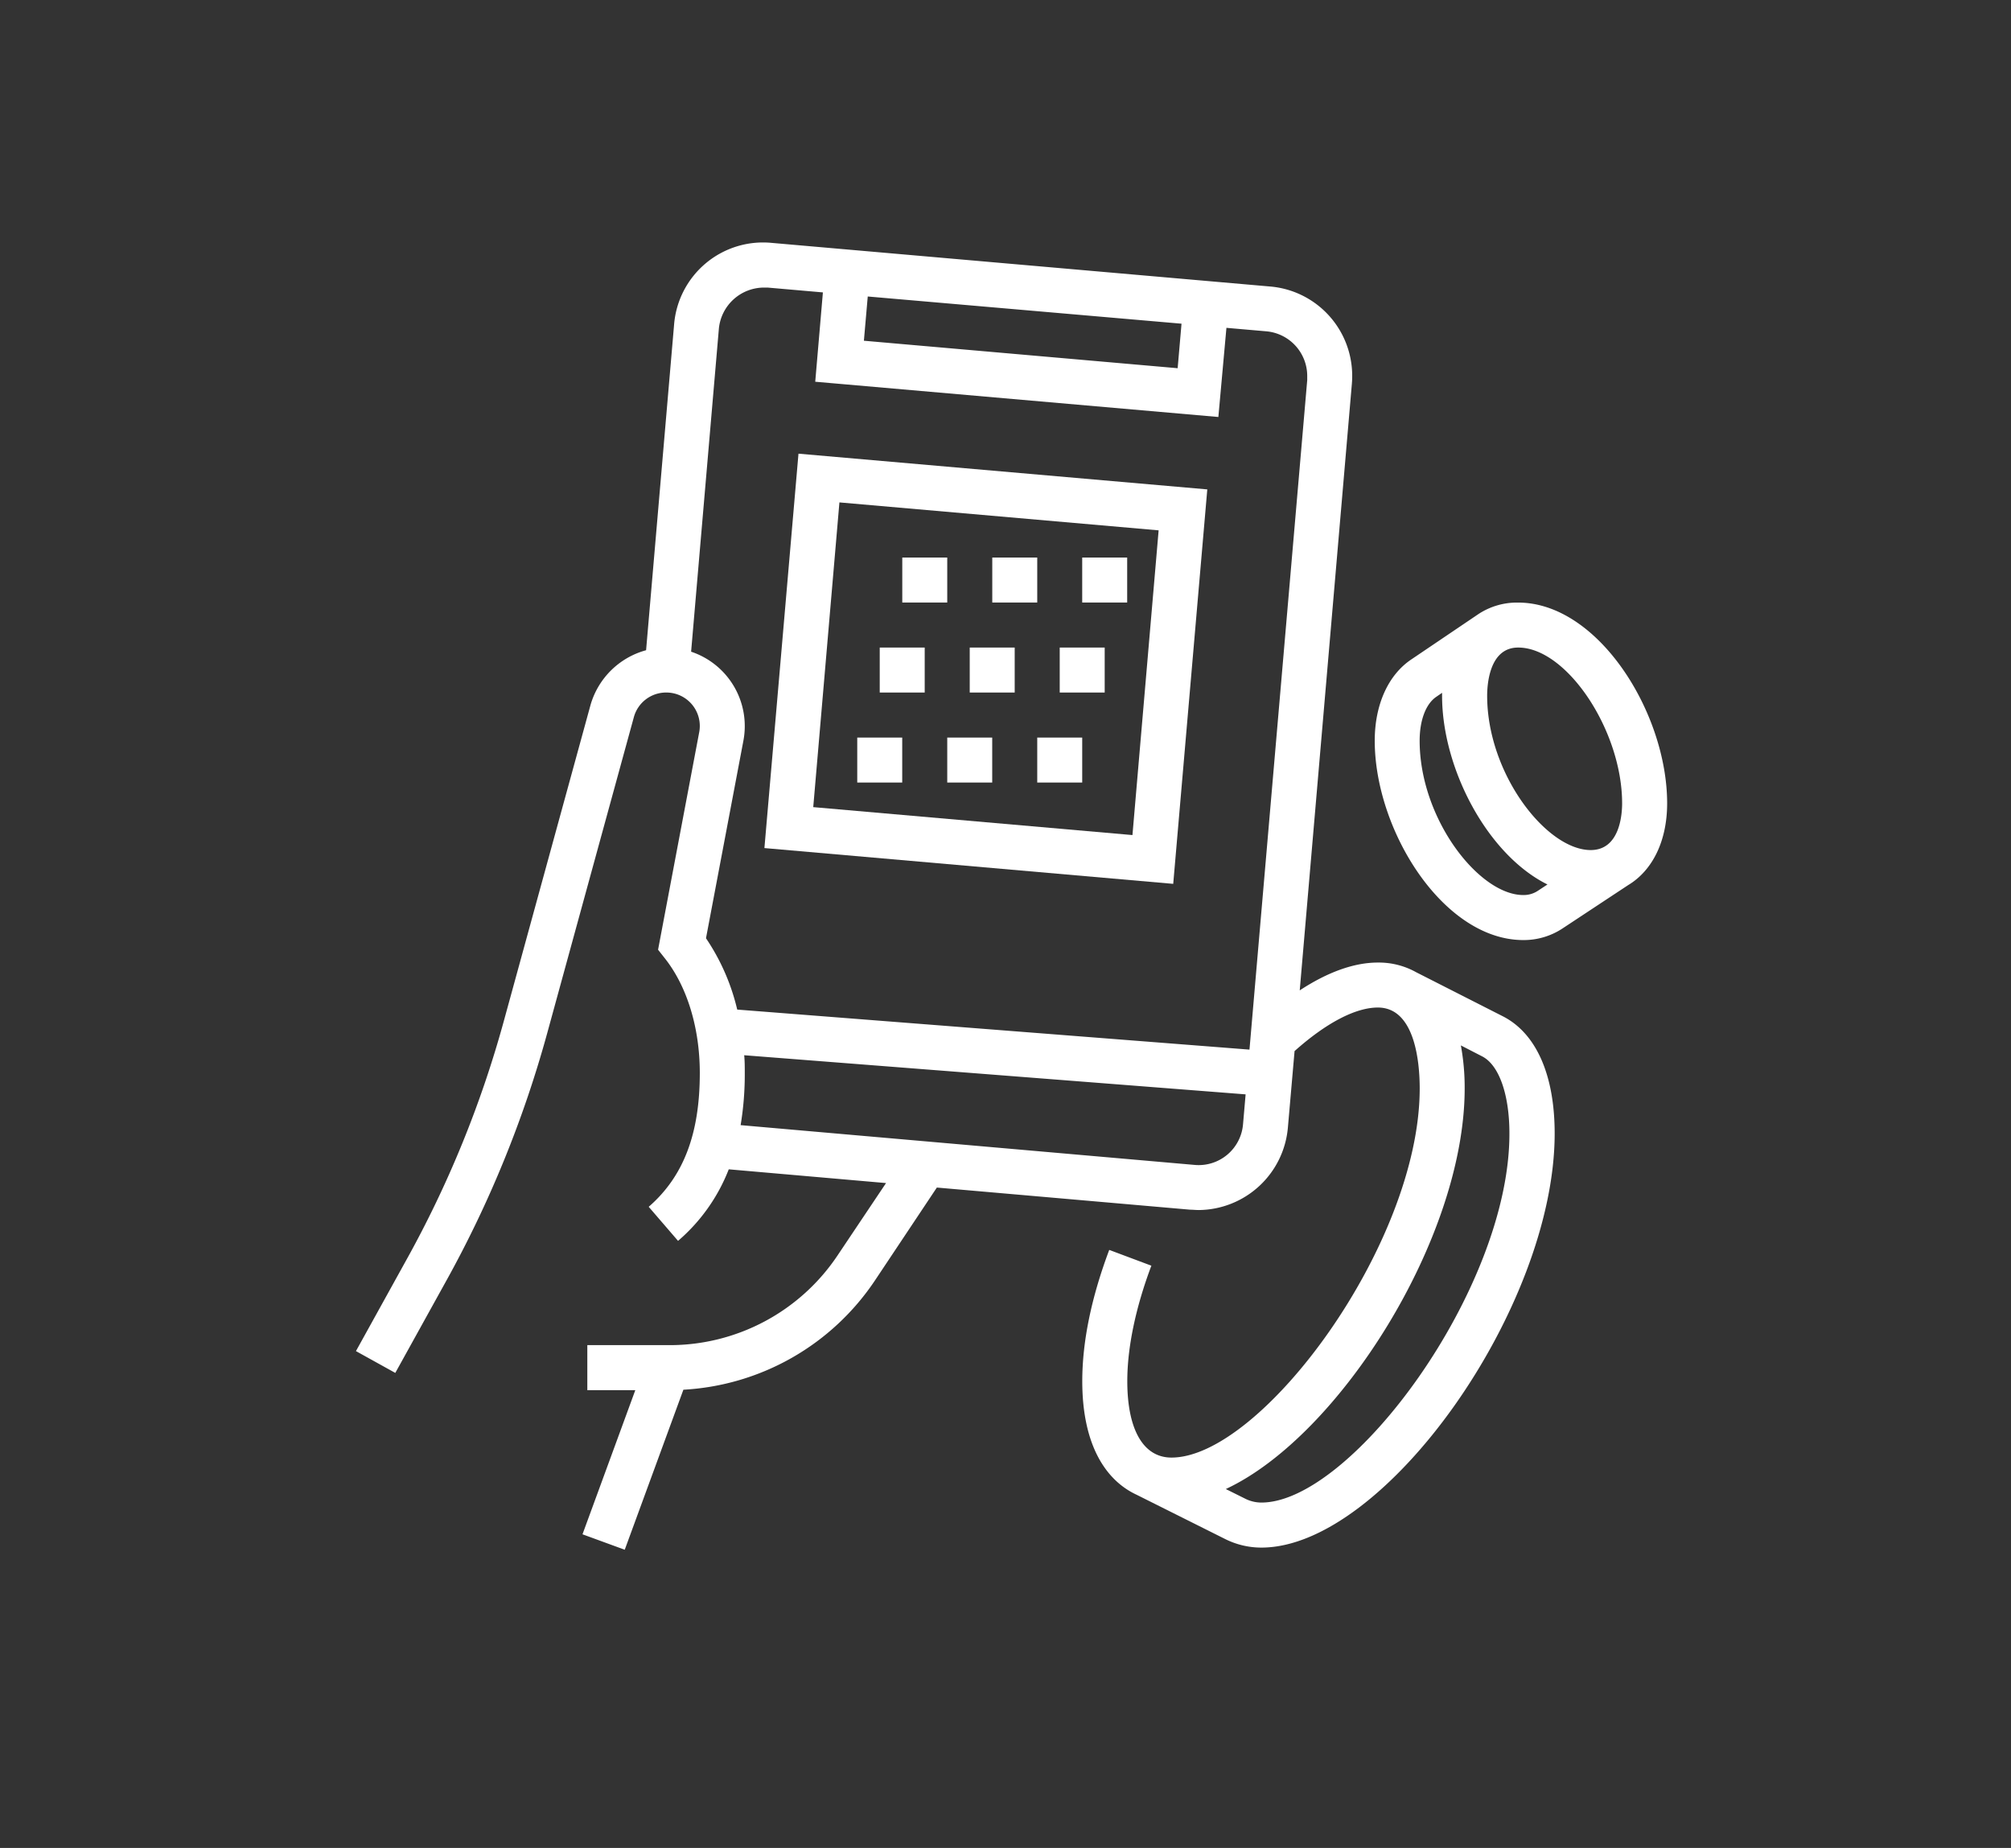 <svg xmlns="http://www.w3.org/2000/svg" xmlns:xlink="http://www.w3.org/1999/xlink" id="Layer_1" data-name="Layer 1" viewBox="0 0 354.18 325.41"><rect x="0" y="0" width="354.18" height="325.41" fill="#333333" stroke="none"/><defs><style>.cls-1{fill:url(#linear-gradient);}.cls-2{fill:url(#linear-gradient-2);}.cls-3{fill:url(#linear-gradient-3);}.cls-4{fill:url(#linear-gradient-4);}.cls-5{fill:url(#linear-gradient-5);}.cls-6{fill:url(#linear-gradient-6);}.cls-7{fill:url(#linear-gradient-7);}.cls-8{fill:url(#linear-gradient-8);}.cls-9{fill:url(#linear-gradient-9);}.cls-10{fill:url(#linear-gradient-10);}.cls-11{fill:url(#linear-gradient-11);}.cls-12{fill:url(#linear-gradient-12);}</style><linearGradient id="linear-gradient" x1="80.83" y1="-52.16" x2="237.79" y2="195.25" gradientUnits="userSpaceOnUse"><stop offset="0" stop-color="#ffffff"/><stop offset="0.57" stop-color="#ffffff"/><stop offset="1" stop-color="#ffffff"/></linearGradient><linearGradient id="linear-gradient-2" x1="92.13" y1="-59.32" x2="249.09" y2="188.09" xlink:href="#linear-gradient"/><linearGradient id="linear-gradient-3" x1="69.53" y1="-44.99" x2="226.49" y2="202.42" xlink:href="#linear-gradient"/><linearGradient id="linear-gradient-4" x1="70.83" y1="-45.82" x2="227.79" y2="201.6" xlink:href="#linear-gradient"/><linearGradient id="linear-gradient-5" x1="82.13" y1="-52.98" x2="239.09" y2="194.43" xlink:href="#linear-gradient"/><linearGradient id="linear-gradient-6" x1="59.53" y1="-38.65" x2="216.49" y2="208.76" xlink:href="#linear-gradient"/><linearGradient id="linear-gradient-7" x1="60.84" y1="-39.48" x2="217.8" y2="207.94" xlink:href="#linear-gradient"/><linearGradient id="linear-gradient-8" x1="72.14" y1="-46.64" x2="229.1" y2="200.77" xlink:href="#linear-gradient"/><linearGradient id="linear-gradient-9" x1="49.54" y1="-32.31" x2="206.5" y2="215.1" xlink:href="#linear-gradient"/><linearGradient id="linear-gradient-10" x1="70.15" y1="-45.38" x2="227.11" y2="202.03" xlink:href="#linear-gradient"/><linearGradient id="linear-gradient-11" x1="129.13" y1="-82.8" x2="286.09" y2="164.61" xlink:href="#linear-gradient"/><linearGradient id="linear-gradient-12" x1="39.11" y1="-25.69" x2="196.07" y2="221.72" xlink:href="#linear-gradient"/></defs><rect class="cls-1" x="174.76" y="98.18" width="7.92" height="7.92"/><rect class="cls-2" x="190.6" y="98.18" width="7.92" height="7.92"/><rect class="cls-3" x="158.91" y="98.18" width="7.92" height="7.92"/><rect class="cls-4" x="170.79" y="114.03" width="7.92" height="7.92"/><rect class="cls-5" x="186.64" y="114.03" width="7.92" height="7.92"/><rect class="cls-6" x="154.94" y="114.03" width="7.92" height="7.92"/><rect class="cls-7" x="166.83" y="129.88" width="7.92" height="7.92"/><rect class="cls-8" x="182.68" y="129.88" width="7.92" height="7.92"/><rect class="cls-9" x="150.98" y="129.88" width="7.92" height="7.92"/><path class="cls-10" d="M212.63,86.18l-72-6.29-6,69.45,72,6.3Zm-13.18,60.87-56.22-4.92,4.61-53.66,56.22,4.92Z"/><path class="cls-11" d="M293.62,141.46c0-15.91-12.12-35.35-26.25-35.35a12.36,12.36,0,0,0-6.95,2h0l-11.84,8c-4.1,2.74-6.46,8-6.46,14.33,0,15.8,12.08,35.1,26.17,35.1a12.41,12.41,0,0,0,7-2.11l11.45-7.56C291,153.32,293.62,148.15,293.62,141.46Zm-7.93,0c0,1.93-.39,8.23-5.53,8.23-7.79,0-18.24-13.43-18.24-27.17,0-2,.39-8.49,5.45-8.49C275.93,114,285.69,128.64,285.69,141.46Zm-17.41,16.15c-7.8,0-18.25-13.43-18.25-27.17,0-3.62,1.1-6.51,2.95-7.75l1-.69c0,.17,0,.34,0,.52,0,12.85,8,28,18.56,33.23l-1.64,1.08A4.5,4.5,0,0,1,268.28,157.61Z"/><path class="cls-12" d="M264.6,178.92l-15.19-7.72a13.5,13.5,0,0,0-6.75-1.7c-4.18,0-8.84,1.68-13.75,4.9l9.18-106.77q.06-.7.06-1.38a15.78,15.78,0,0,0-14.47-15.8l-87.77-7.68a15.72,15.72,0,0,0-17.19,14.41l-4.93,57.32a14,14,0,0,0-9.78,9.62L88.74,179.78a190.12,190.12,0,0,1-17.16,42.07l-8.89,16.07,6.93,3.84,8.89-16.06a198,198,0,0,0,17.88-43.82l15.25-55.61a5.88,5.88,0,0,1,5.67-4.32,5.89,5.89,0,0,1,5.82,7.07l-7.23,38.22,1.12,1.42c4,5,6.23,12.37,6.23,20.29,0,10.75-2.88,18.24-9,23.56l5.17,6a31.78,31.78,0,0,0,8.93-12.6l27.7,2.42L147.56,221a35.57,35.57,0,0,1-29.67,15.87H103.44v7.93h8.45l-9.3,25.38,7.44,2.72,10.33-28.18a43.45,43.45,0,0,0,33.79-19.32L165,209.12l44.63,3.9c.5,0,1,.06,1.5.06a15.9,15.9,0,0,0,15.69-14.47L228,185.09c5.6-5,10.77-7.67,14.67-7.67,6.66,0,7.37,10,7.37,14.25,0,27.42-27.89,65-43.72,65-4.95,0-7.78-4.91-7.78-13.46,0-5.91,1.46-12.94,4.24-20.33l-7.42-2.78c-3.15,8.38-4.75,16.16-4.75,23.11,0,11.47,4.3,17.56,9.56,20L215.75,271a14.22,14.22,0,0,0,6.41,1.52c21.72,0,51.65-42.25,51.65-72.92C273.81,189.24,270.53,181.89,264.6,178.92ZM152.83,52.21,208.09,57l-.68,7.84L152.15,60Zm-31.11,62.55,4.89-56.89a8,8,0,0,1,8.06-7.23l.53,0,9.73.85-1.35,15.73,71,6.21L216,57.73l7,.61a7.9,7.9,0,0,1,7.23,7.91q0,.33,0,.69L220.06,184.83l-90.22-7.05a37.87,37.87,0,0,0-5.5-12.56l6.58-34.74a13.81,13.81,0,0,0-9.2-15.72Zm88.63,90.37-79.91-7a54.43,54.43,0,0,0,.73-9.19c0-1,0-2.09-.1-3.12l88.31,6.89-.45,5.2A7.84,7.84,0,0,1,210.35,205.13Zm11.81,59.46a6.32,6.32,0,0,1-2.87-.69l-3.4-1.69c20-9.32,42.07-44.2,42.07-70.54a41.11,41.11,0,0,0-.67-7.58L261,186c3,1.5,4.84,6.71,4.84,13.6C265.88,227,238,264.59,222.16,264.59Z"/></svg>